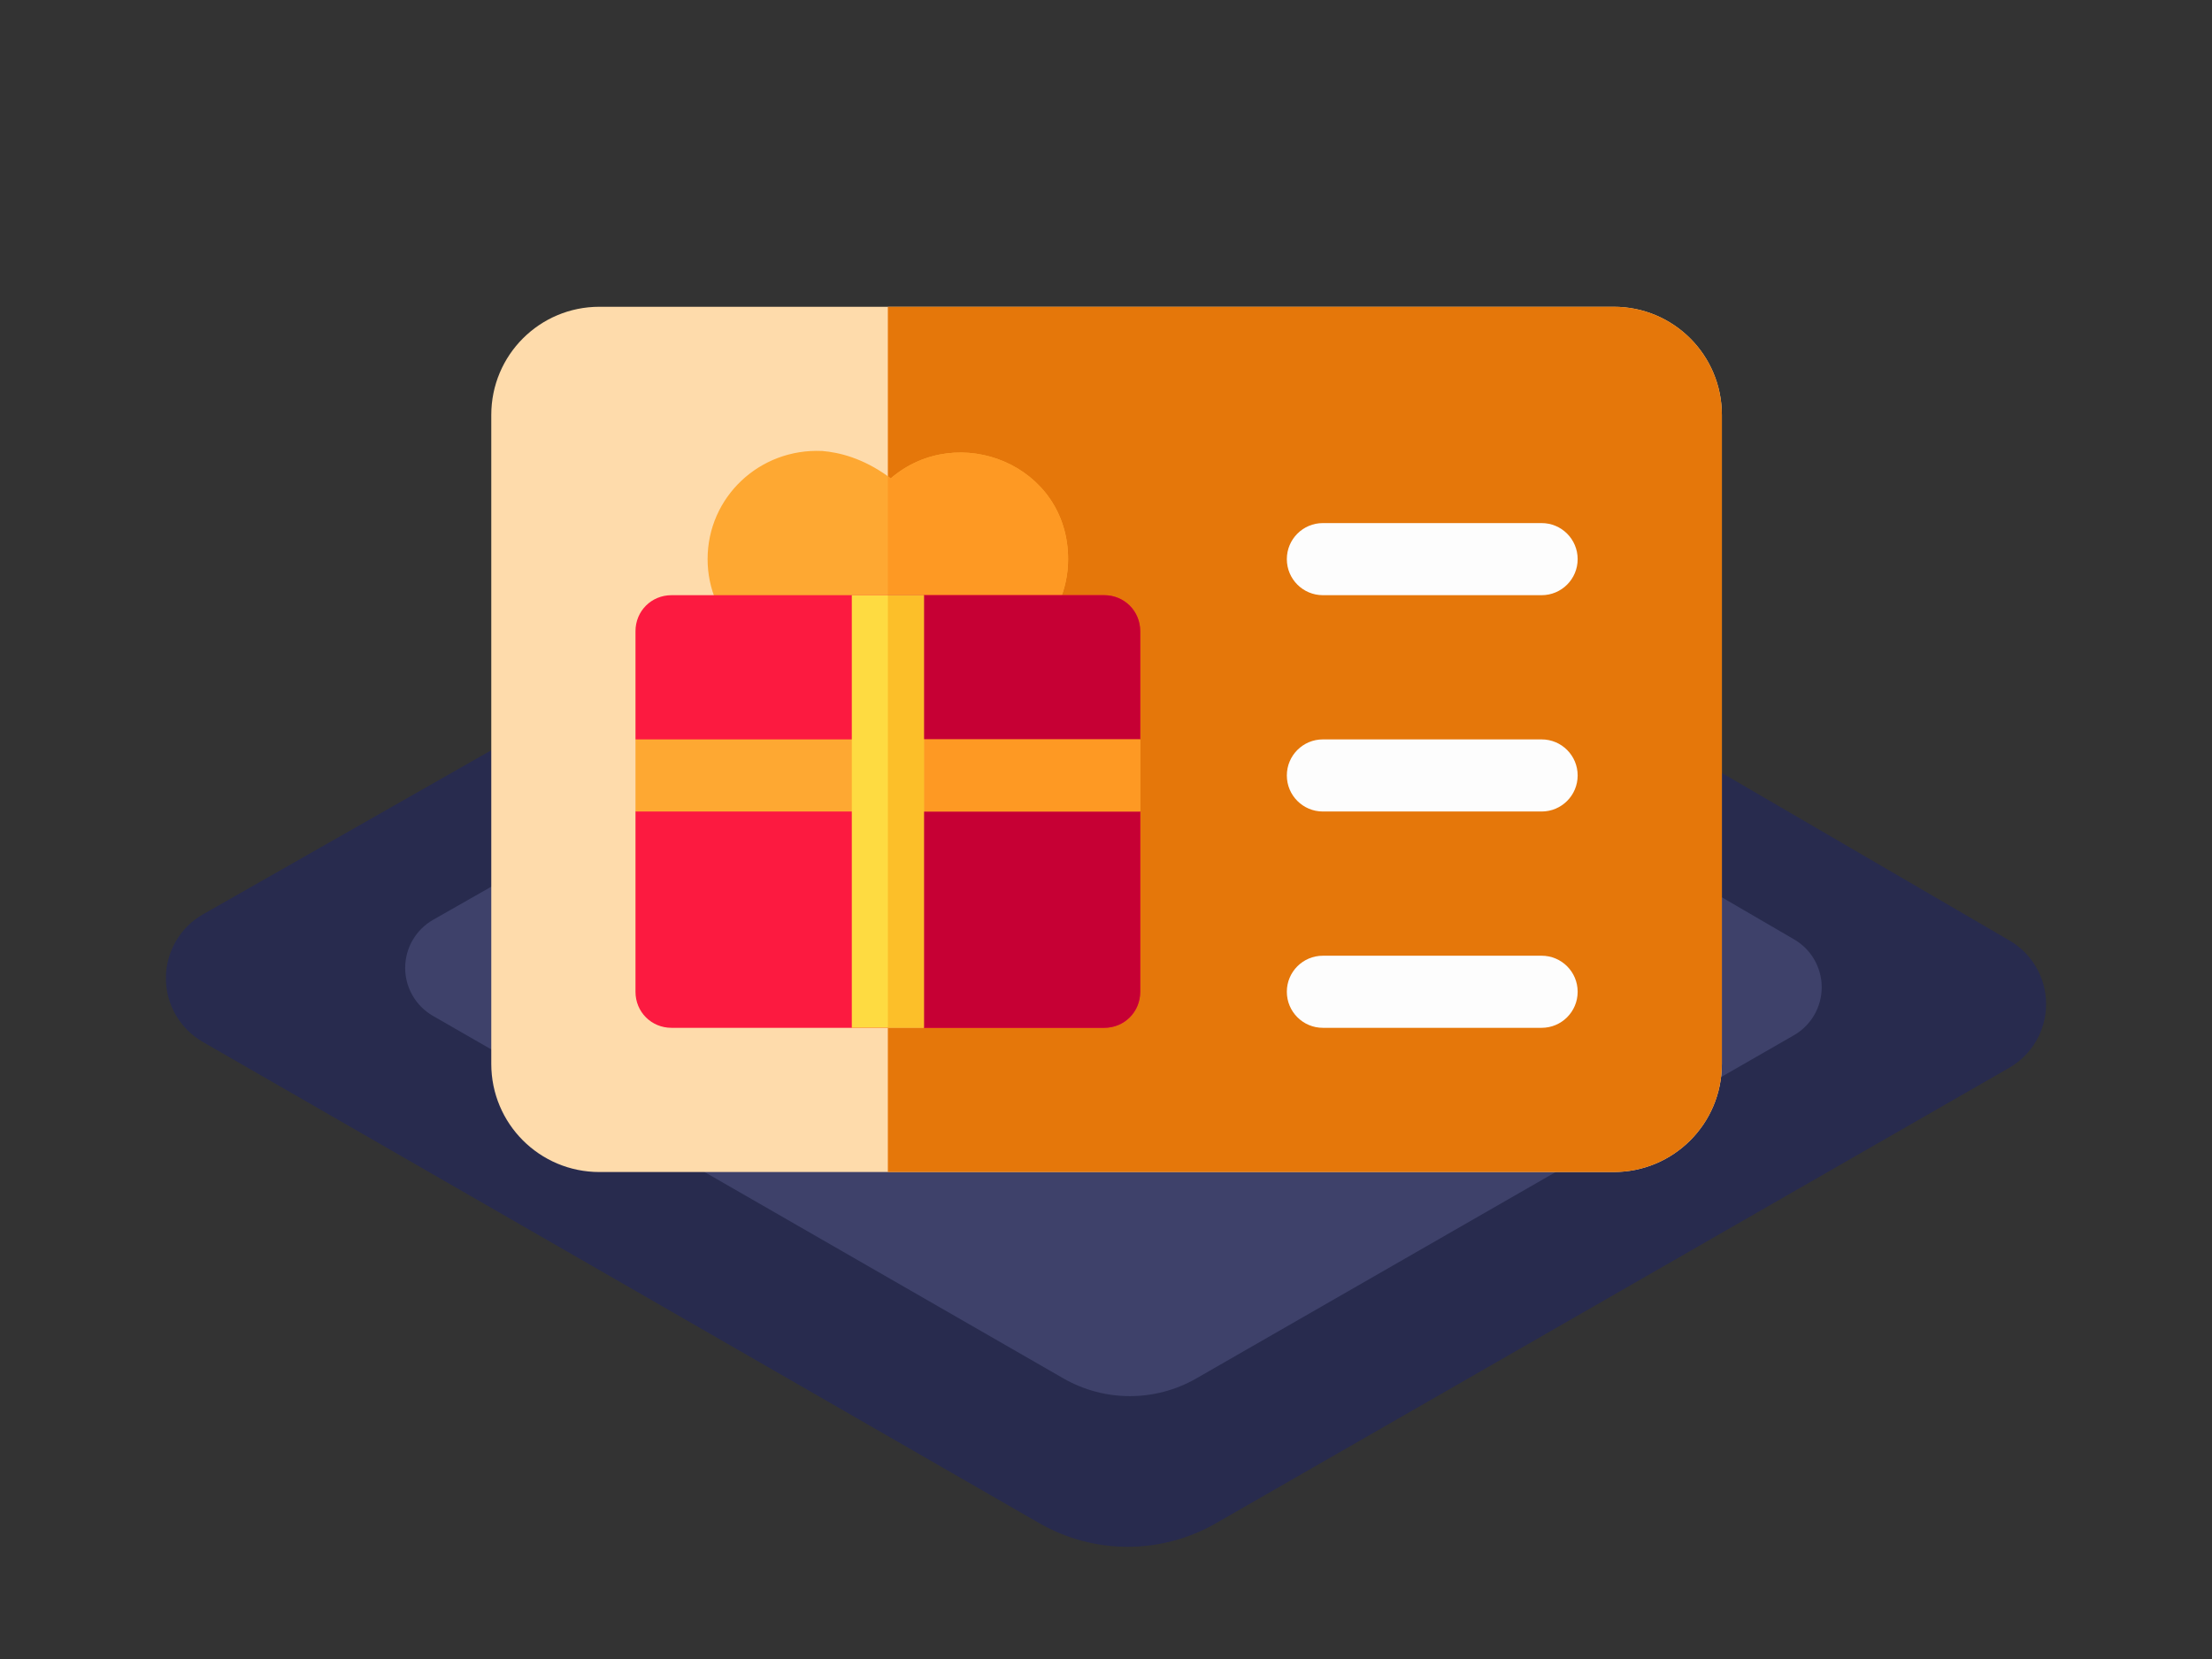<?xml version="1.0" encoding="UTF-8" standalone="no"?><!-- Generator: Gravit.io --><svg xmlns="http://www.w3.org/2000/svg" xmlns:xlink="http://www.w3.org/1999/xlink" style="isolation:isolate" viewBox="0 0 400 300" width="400pt" height="300pt"><rect x="0" y="0" width="400" height="300" fill="#333333" stroke="none"/><defs><clipPath id="_clipPath_uqTvIIYz381tuDStUSZlwlqCOGc1GbC7"><rect width="400" height="300"/></clipPath></defs><g clip-path="url(#_clipPath_uqTvIIYz381tuDStUSZlwlqCOGc1GbC7)"><g><path d=" M 36.717 165.335 L 185.843 80.469 C 193.262 76.235 202.376 76.281 209.752 80.589 L 363.399 170.084 C 367.498 172.472 370.013 176.863 370 181.606 C 369.987 186.35 367.446 190.726 363.334 193.091 L 219.892 275.446 C 210.004 281.131 197.839 281.131 187.952 275.446 L 36.663 188.407 C 32.531 186.03 29.989 181.622 30 176.855 C 30.011 172.088 32.574 167.692 36.717 165.335 Z " fill="rgb(40,43,78)"/><g opacity="0.36"><path d=" M 78.33 166.324 L 190.647 102.367 C 196.226 99.192 203.074 99.225 208.622 102.454 L 324.373 169.834 C 327.496 171.615 329.423 174.933 329.423 178.528 C 329.423 182.123 327.496 185.441 324.373 187.222 L 216.349 249.255 C 208.9 253.537 199.736 253.537 192.288 249.255 L 78.286 183.701 C 75.174 181.911 73.258 178.59 73.267 175 C 73.276 171.409 75.208 168.098 78.33 166.324 L 78.33 166.324 Z " fill="rgb(99,104,155)"/></g></g><g opacity="0.32"><path d=" M 286.84 161.787 L 145.482 244 L 55.324 190.715 L 196.806 102.766" fill="none"/></g><path d=" M 291.811 55.474 L 108.397 55.474 C 97.574 55.474 88.839 64.209 88.839 75.032 L 88.839 192.382 C 88.839 203.205 97.574 211.94 108.397 211.94 L 291.811 211.94 C 302.634 211.94 311.369 203.205 311.369 192.382 L 311.369 75.032 C 311.369 64.209 302.634 55.474 291.811 55.474 Z " fill="rgb(254,219,171)"/><path d=" M 311.369 75.032 L 311.369 192.382 C 311.369 203.205 302.634 211.94 291.811 211.94 L 160.553 211.94 L 160.553 55.474 L 291.811 55.474 C 302.634 55.474 311.369 64.209 311.369 75.032 Z " fill="rgb(229,119,10)"/><path d=" M 193.15 101.11 C 193.15 111.802 184.414 120.668 173.592 120.668 L 147.514 120.668 C 136.822 120.668 127.956 111.933 127.956 101.11 C 127.956 89.896 137.343 81.03 148.688 81.552 C 151.817 81.813 155.99 82.855 160.553 86.115 C 160.683 86.245 160.944 86.376 161.074 86.506 C 173.2 76.076 193.15 84.029 193.15 101.11 Z " fill="rgb(254,168,50)"/><path d=" M 278.772 107.629 L 239.221 107.629 C 235.617 107.629 232.701 104.713 232.701 101.11 C 232.701 97.506 235.617 94.59 239.221 94.59 L 278.772 94.59 C 282.376 94.59 285.291 97.506 285.291 101.11 C 285.291 104.713 282.376 107.629 278.772 107.629 Z " fill="rgb(253,253,253)"/><path d=" M 278.772 146.746 L 239.221 146.746 C 235.617 146.746 232.701 143.83 232.701 140.227 C 232.701 136.623 235.617 133.707 239.221 133.707 L 278.772 133.707 C 282.376 133.707 285.291 136.623 285.291 140.227 C 285.291 143.83 282.376 146.746 278.772 146.746 Z " fill="rgb(253,253,253)"/><path d=" M 278.772 185.863 L 239.221 185.863 C 235.617 185.863 232.701 182.947 232.701 179.343 C 232.701 175.74 235.617 172.824 239.221 172.824 L 278.772 172.824 C 282.376 172.824 285.291 175.74 285.291 179.343 C 285.291 182.947 282.376 185.863 278.772 185.863 Z " fill="rgb(253,253,253)"/><path d=" M 193.15 101.11 C 193.15 111.802 184.414 120.668 173.592 120.668 L 160.553 120.668 L 160.553 86.115 C 160.683 86.245 160.944 86.376 161.074 86.506 C 173.2 76.076 193.15 84.029 193.15 101.11 Z " fill="rgb(254,153,35)"/><path d=" M 206.189 133.707 L 196.148 139.705 L 206.189 146.746 L 206.189 179.343 C 206.189 182.995 203.321 185.863 199.669 185.863 L 121.436 185.863 C 117.785 185.863 114.917 182.995 114.917 179.343 L 114.917 146.746 L 123.392 140.357 L 114.917 133.707 L 114.917 114.149 C 114.917 110.497 117.785 107.629 121.436 107.629 L 199.669 107.629 C 203.321 107.629 206.189 110.497 206.189 114.149 L 206.189 133.707 Z " fill="rgb(252,26,64)"/><path d=" M 206.189 133.707 L 196.148 139.705 L 206.189 146.746 L 206.189 179.343 C 206.189 182.995 203.321 185.863 199.669 185.863 L 160.553 185.863 L 160.553 107.629 L 199.669 107.629 C 203.321 107.629 206.189 110.497 206.189 114.149 L 206.189 133.707 Z " fill="rgb(198,0,52)"/><rect x="114.917" y="133.707" width="91.272" height="13.039" transform="matrix(1,0,0,1,0,0)" fill="rgb(254,168,50)"/><rect x="160.553" y="133.707" width="45.636" height="13.039" transform="matrix(1,0,0,1,0,0)" fill="rgb(254,153,35)"/><rect x="154.033" y="107.629" width="13.039" height="78.233" transform="matrix(1,0,0,1,0,0)" fill="rgb(254,219,65)"/><rect x="160.553" y="107.629" width="6.519" height="78.233" transform="matrix(1,0,0,1,0,0)" fill="rgb(252,191,41)"/></g></svg>